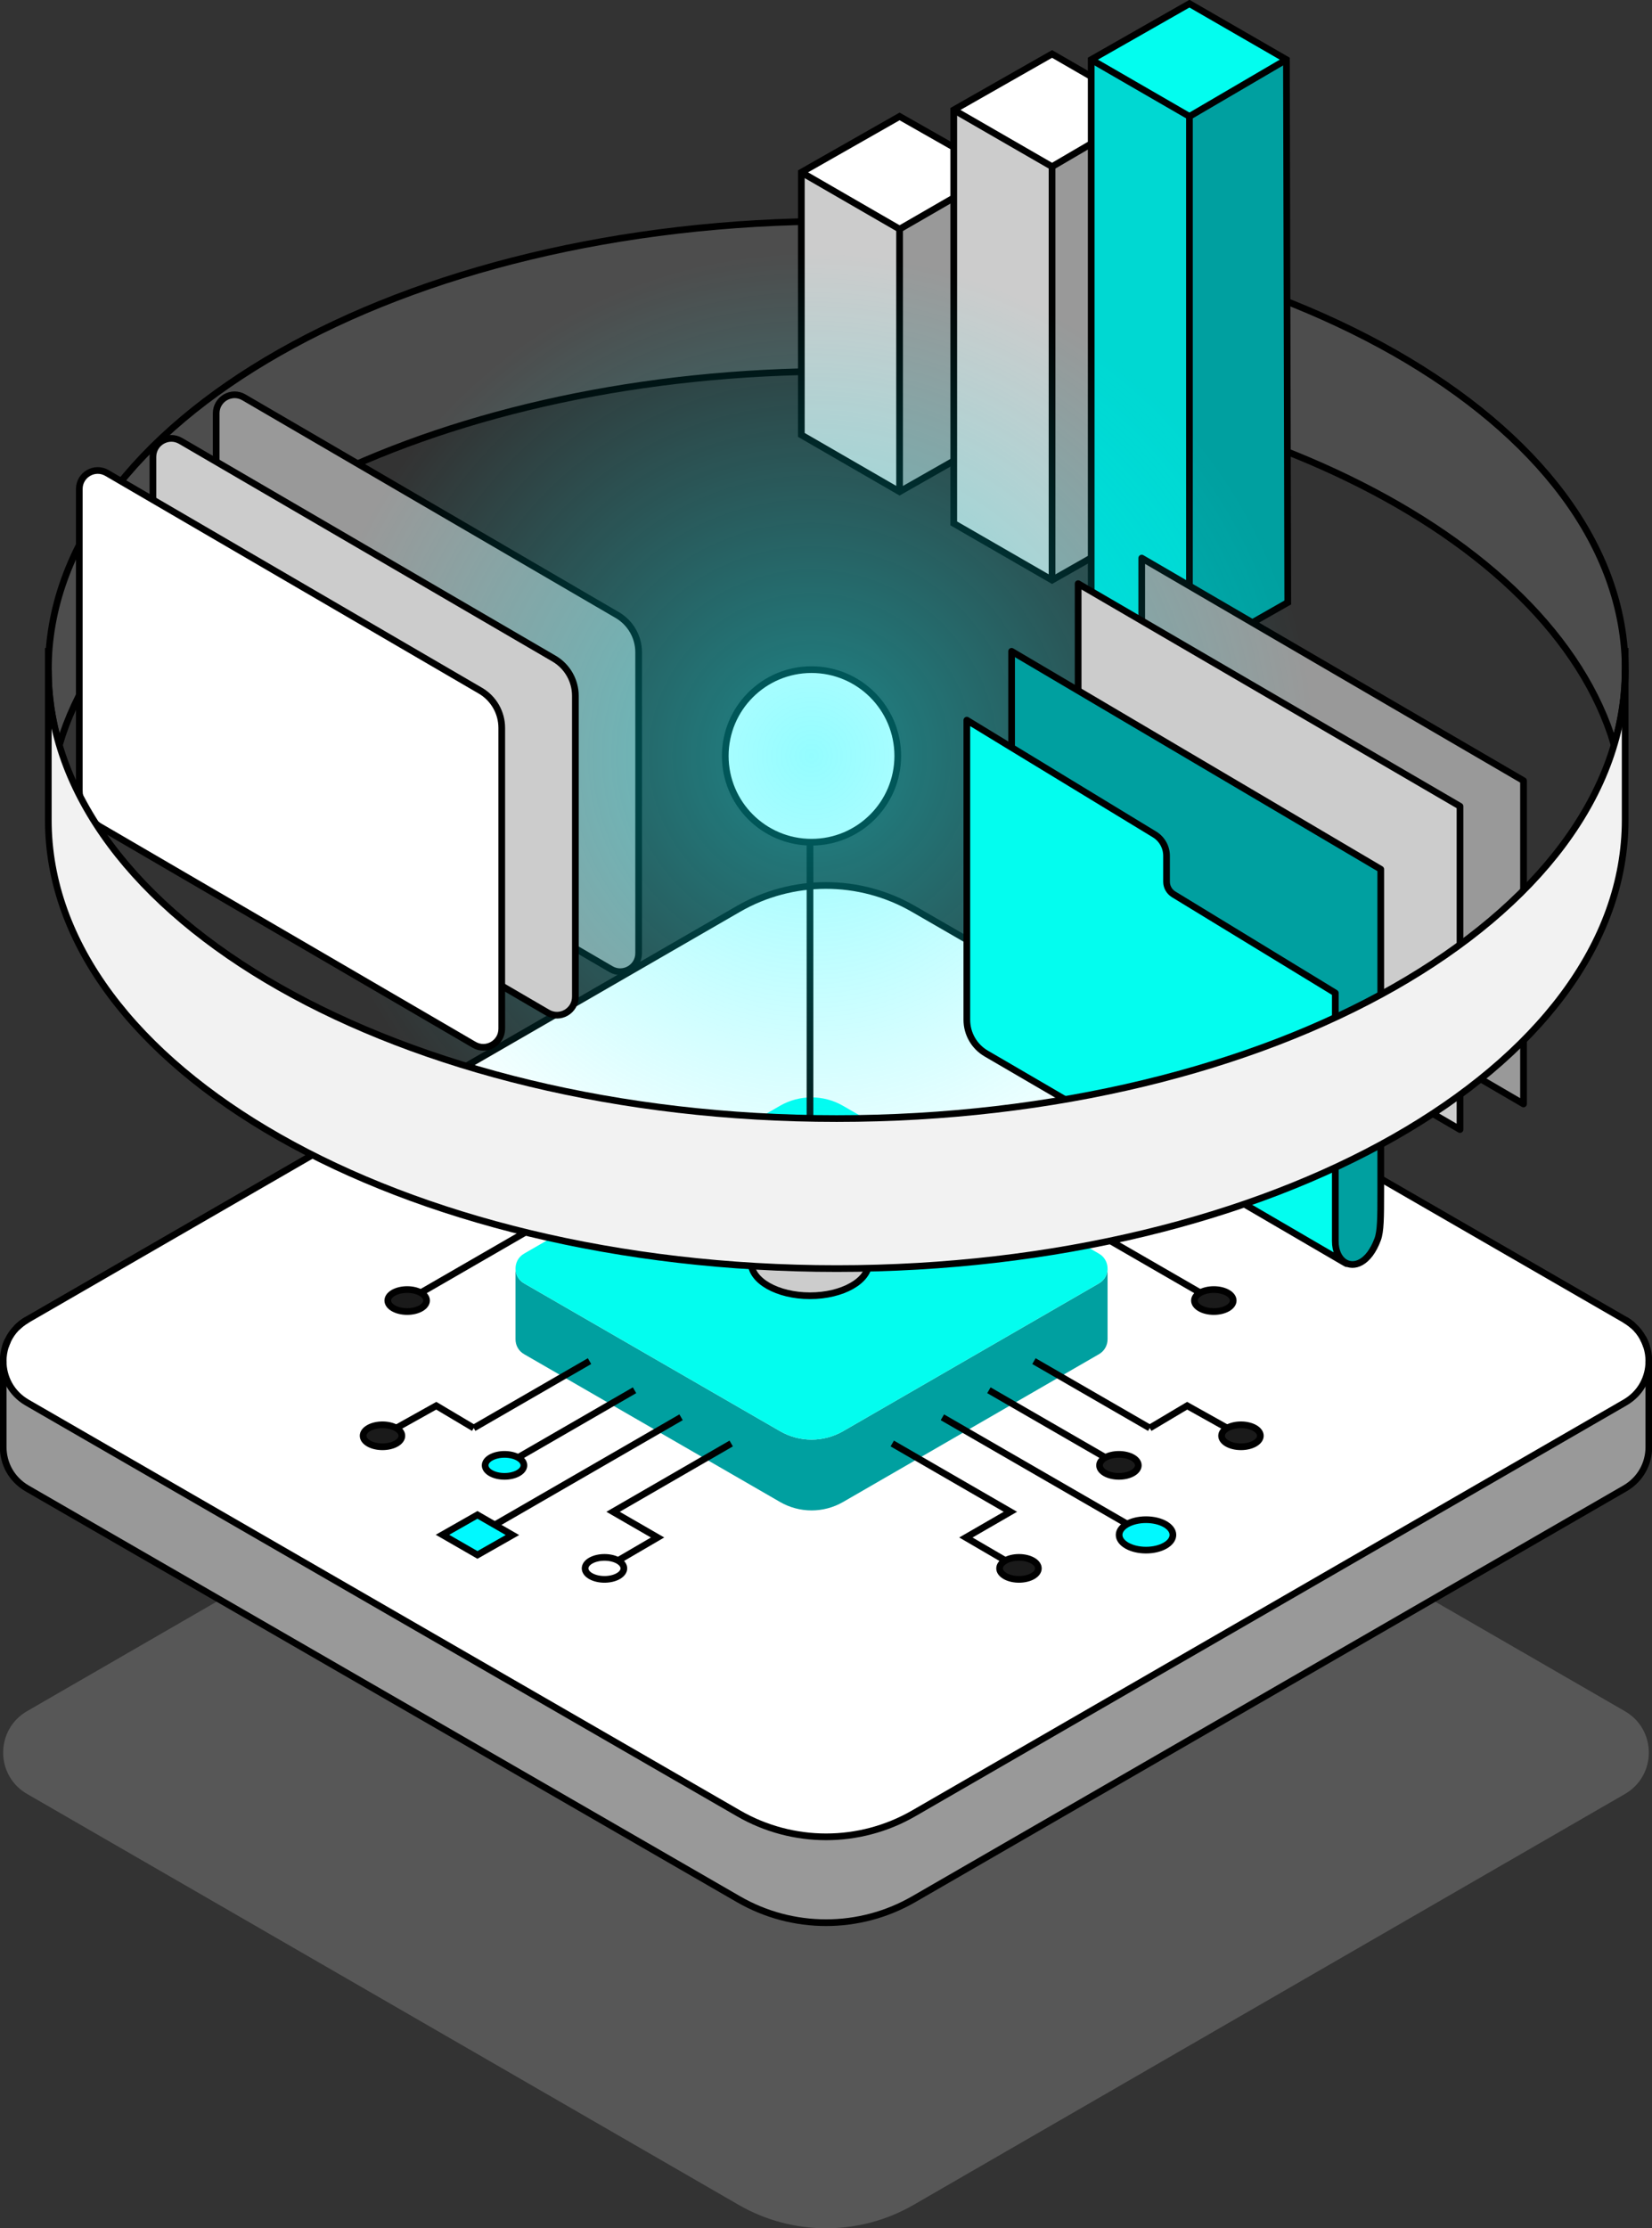 <svg width="247" height="333" viewBox="0 0 247 333" fill="none" xmlns="http://www.w3.org/2000/svg">
<rect x="0" y="0" width="247" height="333" fill="#333333" stroke="none"/>
<g clip-path="url(#clip0_6840_7339)">
<path opacity="0.3" d="M4.049 255.716L110.382 194.329C118.491 189.646 128.479 189.646 136.579 194.329L242.949 255.725C247.717 258.472 247.717 265.344 242.949 268.101L136.616 329.488C128.507 334.17 118.52 334.17 110.42 329.488L4.049 268.091C-0.718 265.344 -0.718 258.472 4.049 255.716Z" fill="#AAAAAA"/>
<path d="M246.528 203.409V216.247C246.528 218.645 245.338 221.052 242.95 222.43L136.617 283.818C128.508 288.5 118.52 288.5 110.42 283.827L4.049 222.43C2.86 221.741 1.973 220.797 1.368 219.721C0.774 218.645 0.481 217.446 0.472 216.247V203.409C0.472 205.816 1.671 208.223 4.049 209.602L110.42 270.989C118.52 275.671 128.508 275.671 136.617 270.989L242.95 209.602C245.338 208.223 246.528 205.826 246.528 203.409Z" fill="#999999"/>
<path d="M246.178 201.191C246.414 201.908 246.528 202.664 246.528 203.409C246.528 205.826 245.338 208.224 242.95 209.602L136.617 270.989C128.508 275.671 118.52 275.671 110.42 270.989L4.049 209.602C1.671 208.224 0.472 205.817 0.472 203.409C0.472 202.654 0.594 201.908 0.821 201.182C0.915 200.898 1.029 200.615 1.161 200.341C1.482 199.652 1.925 199.001 2.482 198.435C2.936 197.981 3.455 197.576 4.049 197.226L110.383 135.839C118.492 131.157 128.479 131.157 136.579 135.83L242.95 197.226C243.394 197.481 243.799 197.783 244.168 198.104C244.772 198.642 245.263 199.256 245.631 199.936C245.857 200.341 246.037 200.757 246.178 201.191Z" fill="white"/>
<path d="M0.472 203.409V216.247C0.481 217.446 0.774 218.645 1.368 219.721C1.973 220.797 2.86 221.741 4.049 222.43L110.42 283.827C118.52 288.5 128.508 288.5 136.617 283.818L242.95 222.43C245.338 221.052 246.528 218.645 246.528 216.247V203.409" stroke="black" stroke-miterlimit="10"/>
<path d="M1.161 200.341C1.029 200.615 0.916 200.898 0.821 201.181" stroke="black" stroke-miterlimit="10"/>
<path d="M4.049 197.226C3.455 197.575 2.936 197.981 2.482 198.434" stroke="black" stroke-miterlimit="10"/>
<path d="M244.168 198.104C243.8 197.783 243.394 197.481 242.95 197.226" stroke="black" stroke-miterlimit="10"/>
<path d="M246.178 201.191C246.037 200.757 245.857 200.341 245.631 199.936" stroke="black" stroke-miterlimit="10"/>
<path d="M4.049 197.226L110.383 135.839C118.492 131.157 128.479 131.157 136.579 135.83L242.95 197.226C243.394 197.481 243.799 197.774 244.168 198.104C244.772 198.642 245.263 199.256 245.631 199.936C245.857 200.332 246.037 200.757 246.178 201.191C246.414 201.908 246.528 202.664 246.528 203.409C246.528 205.826 245.338 208.224 242.95 209.602L136.617 270.989C128.508 275.671 118.52 275.671 110.42 270.989L4.049 209.602C1.671 208.224 0.472 205.817 0.472 203.409C0.472 202.654 0.594 201.908 0.821 201.182C0.915 200.898 1.029 200.615 1.161 200.341C1.482 199.652 1.925 199.001 2.482 198.435C2.936 197.972 3.455 197.566 4.049 197.226Z" stroke="black" stroke-miterlimit="10"/>
<path d="M165.598 189.571V200.143C165.598 201.012 165.164 201.88 164.314 202.371L126.053 224.46C123.136 226.141 119.549 226.141 116.632 224.46L78.362 202.371C77.503 201.88 77.078 201.012 77.078 200.143V189.571C77.078 190.439 77.503 191.298 78.362 191.789L116.632 213.878C119.549 215.559 123.136 215.559 126.053 213.878L164.314 191.789C165.164 191.298 165.598 190.439 165.598 189.571Z" fill="#00A0A0"/>
<path d="M164.871 187.777C165.352 188.278 165.598 188.92 165.598 189.571C165.598 190.439 165.164 191.298 164.314 191.789L126.053 213.879C123.136 215.559 119.549 215.559 116.632 213.879L78.362 191.789C77.503 191.298 77.078 190.439 77.078 189.571C77.078 188.702 77.503 187.834 78.362 187.343L116.613 165.254C119.53 163.574 123.127 163.574 126.044 165.254L164.305 187.343C164.522 187.466 164.71 187.617 164.871 187.777Z" fill="#03FDEF"/>
<path d="M101.83 211.802L74.019 227.859" stroke="black" stroke-miterlimit="10"/>
<path d="M94.873 207.761L77.56 217.758" stroke="black" stroke-miterlimit="10"/>
<path d="M88.142 203.41L70.829 213.406" stroke="black" stroke-miterlimit="10"/>
<path d="M109.325 215.719L91.663 225.924L98.318 229.766L92.38 233.23" stroke="black" stroke-miterlimit="10"/>
<path d="M121.106 193.639C125.971 193.639 129.914 191.403 129.914 188.646C129.914 185.888 125.971 183.652 121.106 183.652C116.242 183.652 112.299 185.888 112.299 188.646C112.299 191.403 116.242 193.639 121.106 193.639Z" fill="#CCCCCC" stroke="black" stroke-miterlimit="10"/>
<path d="M57.188 216.21C58.789 216.21 60.086 215.474 60.086 214.567C60.086 213.66 58.789 212.925 57.188 212.925C55.588 212.925 54.29 213.66 54.29 214.567C54.29 215.474 55.588 216.21 57.188 216.21Z" fill="#1A1A1A" stroke="black" stroke-miterlimit="10"/>
<path d="M90.38 236.024C91.98 236.024 93.278 235.289 93.278 234.382C93.278 233.475 91.98 232.739 90.38 232.739C88.779 232.739 87.481 233.475 87.481 234.382C87.481 235.289 88.779 236.024 90.38 236.024Z" stroke="black" stroke-miterlimit="10"/>
<path d="M75.435 220.628C77.036 220.628 78.333 219.892 78.333 218.985C78.333 218.078 77.036 217.343 75.435 217.343C73.835 217.343 72.537 218.078 72.537 218.985C72.537 219.892 73.835 220.628 75.435 220.628Z" fill="#00F9FF" stroke="black" stroke-miterlimit="10"/>
<path d="M63.013 193.13L80.326 183.133L82.931 184.709" stroke="black" stroke-miterlimit="10"/>
<path d="M60.879 195.999C62.479 195.999 63.777 195.264 63.777 194.357C63.777 193.45 62.479 192.714 60.879 192.714C59.278 192.714 57.98 193.45 57.98 194.357C57.98 195.264 59.278 195.999 60.879 195.999Z" fill="#1A1A1A" stroke="black" stroke-miterlimit="10"/>
<path d="M69.158 179.923C70.758 179.923 72.056 179.188 72.056 178.281C72.056 177.374 70.758 176.638 69.158 176.638C67.557 176.638 66.26 177.374 66.26 178.281C66.26 179.188 67.557 179.923 69.158 179.923Z" fill="#1A1A1A" stroke="black" stroke-miterlimit="10"/>
<path d="M179.352 193.13L162.039 183.133L159.434 184.709" stroke="black" stroke-miterlimit="10"/>
<path d="M181.485 195.999C183.086 195.999 184.383 195.264 184.383 194.357C184.383 193.45 183.086 192.714 181.485 192.714C179.884 192.714 178.587 193.45 178.587 194.357C178.587 195.264 179.884 195.999 181.485 195.999Z" fill="#1A1A1A" stroke="black" stroke-miterlimit="10"/>
<path d="M173.207 179.923C174.807 179.923 176.105 179.188 176.105 178.281C176.105 177.374 174.807 176.638 173.207 176.638C171.606 176.638 170.309 177.374 170.309 178.281C170.309 179.188 171.606 179.923 173.207 179.923Z" fill="#00F9FF" stroke="black" stroke-miterlimit="10"/>
<path d="M71.386 232.371L66.156 229.36L71.386 226.386L76.616 229.398L71.386 232.371Z" fill="#00F9FF" stroke="black" stroke-miterlimit="10"/>
<path d="M59.265 213.406L65.231 210.074L70.829 213.406" stroke="black" stroke-miterlimit="10"/>
<path d="M140.902 211.802L168.713 227.859" stroke="black" stroke-miterlimit="10"/>
<path d="M147.859 207.761L165.173 217.758" stroke="black" stroke-miterlimit="10"/>
<path d="M154.591 203.41L171.904 213.406" stroke="black" stroke-miterlimit="10"/>
<path d="M133.407 215.719L151.07 225.924L144.414 229.766L150.352 233.23" stroke="black" stroke-miterlimit="10"/>
<path d="M185.545 216.21C187.145 216.21 188.443 215.474 188.443 214.567C188.443 213.66 187.145 212.925 185.545 212.925C183.944 212.925 182.646 213.66 182.646 214.567C182.646 215.474 183.944 216.21 185.545 216.21Z" fill="#1A1A1A" stroke="black" stroke-miterlimit="10"/>
<path d="M152.353 236.024C153.954 236.024 155.251 235.289 155.251 234.382C155.251 233.475 153.954 232.739 152.353 232.739C150.753 232.739 149.455 233.475 149.455 234.382C149.455 235.289 150.753 236.024 152.353 236.024Z" fill="#1A1A1A" stroke="black" stroke-miterlimit="10"/>
<path d="M171.347 231.654C173.568 231.654 175.368 230.635 175.368 229.379C175.368 228.122 173.568 227.104 171.347 227.104C169.126 227.104 167.325 228.122 167.325 229.379C167.325 230.635 169.126 231.654 171.347 231.654Z" fill="#00F9FF" stroke="black" stroke-miterlimit="10"/>
<path d="M167.297 220.628C168.897 220.628 170.195 219.892 170.195 218.985C170.195 218.078 168.897 217.343 167.297 217.343C165.696 217.343 164.398 218.078 164.398 218.985C164.398 219.892 165.696 220.628 167.297 220.628Z" fill="#1A1A1A" stroke="black" stroke-miterlimit="10"/>
<path d="M183.467 213.406L177.501 210.074L171.903 213.406" stroke="black" stroke-miterlimit="10"/>
<path d="M121.106 125.861V188.646" stroke="black" stroke-miterlimit="10"/>
<path d="M125.11 55.487C183.497 55.487 231.962 79.634 241.345 111.324C242.422 107.68 242.997 103.932 242.997 100.109C242.997 63.077 190.218 33.058 125.119 33.058C60.02 33.058 7.222 63.077 7.222 100.109C7.222 103.932 7.788 107.68 8.874 111.324C18.257 79.634 66.723 55.487 125.11 55.487Z" fill="#4D4D4D" stroke="black" stroke-miterlimit="10"/>
<path d="M149.2 25.752V65.116L134.502 73.48V34.238L149.2 25.752Z" fill="#999999"/>
<path d="M149.2 25.752L134.502 34.238L119.813 25.752L134.502 17.398L149.2 25.752Z" fill="white"/>
<path d="M134.502 34.238V73.48L119.813 64.993V25.752L134.502 34.238Z" fill="#CCCCCC"/>
<path d="M149.2 25.752L134.502 17.398L119.813 25.752V64.993L134.502 73.48L149.2 65.116V25.752Z" stroke="black" stroke-miterlimit="10"/>
<path d="M134.502 34.238V73.48" stroke="black" stroke-miterlimit="10"/>
<path d="M119.813 25.752L134.502 34.238" stroke="black" stroke-miterlimit="10"/>
<path d="M149.2 25.752L134.502 34.238" stroke="black" stroke-miterlimit="10"/>
<path d="M171.8 16.425L171.998 78.332L157.3 86.695V24.902L171.8 16.425Z" fill="#999999"/>
<path d="M171.8 16.425L157.3 24.902L142.602 16.425L157.3 8.062L171.8 16.425Z" fill="white"/>
<path d="M157.3 24.902V86.695L142.602 78.219V16.425L157.3 24.902Z" fill="#CCCCCC"/>
<path d="M171.8 16.425L157.3 8.062L142.602 16.425V78.219L157.3 86.695L171.998 78.332L171.8 16.425Z" stroke="black" stroke-miterlimit="10"/>
<path d="M157.3 24.902V86.696" stroke="black" stroke-miterlimit="10"/>
<path d="M142.602 16.425L157.3 24.902" stroke="black" stroke-miterlimit="10"/>
<path d="M171.8 16.425L157.3 24.902" stroke="black" stroke-miterlimit="10"/>
<path d="M192.341 8.911L192.539 90.037L177.841 98.401V17.398L192.341 8.911Z" fill="#00A0A0"/>
<path d="M192.341 8.911L177.841 17.398L163.152 8.911L177.841 0.547L192.341 8.911Z" fill="#03FDEF"/>
<path d="M177.841 17.398V98.401L163.152 89.914V8.911L177.841 17.398Z" fill="#00D8D2"/>
<path d="M192.341 8.911L177.841 0.547L163.152 8.911V89.914L177.841 98.401L192.539 90.037L192.341 8.911Z" stroke="black" stroke-miterlimit="10"/>
<path d="M177.841 17.398V98.401" stroke="black" stroke-miterlimit="10"/>
<path d="M163.152 8.911L177.841 17.398" stroke="black" stroke-miterlimit="10"/>
<path d="M192.341 8.911L177.841 17.398" stroke="black" stroke-miterlimit="10"/>
<path d="M35.514 112.291L91.343 144.831C93.183 145.907 95.487 144.576 95.487 142.442V97.48C95.487 95.196 94.269 93.072 92.296 91.92L36.467 59.381C34.627 58.305 32.323 59.636 32.323 61.769V106.731C32.323 109.016 33.541 111.14 35.514 112.291Z" fill="#999999" stroke="black" stroke-linecap="round" stroke-linejoin="round"/>
<path d="M170.705 131.714L227.789 164.98V116.667L170.705 83.401V131.714Z" fill="#999999" stroke="black" stroke-linecap="round" stroke-linejoin="round"/>
<path d="M121.334 125.861C128.455 125.861 134.229 120.088 134.229 112.967C134.229 105.845 128.455 100.072 121.334 100.072C114.212 100.072 108.438 105.845 108.438 112.967C108.438 120.088 114.212 125.861 121.334 125.861Z" fill="white" stroke="black" stroke-linecap="round" stroke-linejoin="round"/>
<path d="M71.197 179.536L75.238 181.868L84.026 176.799L90.578 180.292" stroke="black" stroke-miterlimit="10"/>
<path d="M89.86 171.739L97.941 176.043" stroke="black" stroke-miterlimit="10"/>
<path d="M171.168 179.536L167.127 181.868L158.339 176.799L151.787 180.292" stroke="black" stroke-miterlimit="10"/>
<path d="M152.505 171.739L144.424 176.043" stroke="black" stroke-miterlimit="10"/>
<path opacity="0.42" d="M121.333 188.599C163.105 188.599 196.967 154.737 196.967 112.967C196.967 71.196 163.105 37.334 121.333 37.334C79.562 37.334 45.699 71.196 45.699 112.967C45.699 154.737 79.562 188.599 121.333 188.599Z" fill="url(#paint0_radial_6840_7339)"/>
<path d="M26.055 118.795L81.884 151.334C83.725 152.41 86.028 151.079 86.028 148.946V103.984C86.028 101.7 84.81 99.576 82.837 98.424L27.009 65.894C25.168 64.818 22.864 66.149 22.864 68.283V113.245C22.864 115.529 24.082 117.653 26.055 118.805V118.795Z" fill="#CCCCCC" stroke="black" stroke-linecap="round" stroke-linejoin="round"/>
<path d="M15.047 123.591L70.876 156.13C72.717 157.206 75.02 155.875 75.02 153.741V108.779C75.02 106.495 73.802 104.371 71.829 103.219L16.001 70.69C14.16 69.614 11.856 70.945 11.856 73.078V118.04C11.856 120.324 13.074 122.448 15.047 123.6V123.591Z" fill="white" stroke="black" stroke-linecap="round" stroke-linejoin="round"/>
<path d="M161.199 135.537L218.293 168.803V120.49L161.199 87.224V135.537Z" fill="#CCCCCC" stroke="black" stroke-linecap="round" stroke-linejoin="round"/>
<path d="M206.446 129.911V178.215C206.446 181.934 206.427 184.039 205.983 185.219C204.652 188.778 202.424 189.561 200.999 188.608C200.196 188.07 199.649 186.965 199.649 185.493V148.404L175.473 133.659C174.821 133.253 174.415 132.545 174.415 131.78V127.91C174.415 126.607 173.736 125.389 172.622 124.71L151.174 111.664L151.249 111.541V97.353L206.446 129.921V129.911Z" fill="#00A0A0"/>
<path d="M200.99 188.608L200.971 188.646L147.445 157.438C145.652 156.39 144.557 154.473 144.557 152.397V107.624L151.174 111.654L172.622 124.7C173.736 125.38 174.416 126.588 174.416 127.9V131.771C174.416 132.535 174.822 133.243 175.473 133.649L199.649 148.394V185.483C199.649 186.956 200.197 188.06 200.999 188.599L200.99 188.608Z" fill="#03FDEF"/>
<path d="M201.329 188.844L200.971 188.646L147.445 157.437C145.652 156.39 144.557 154.473 144.557 152.397V107.623L151.174 111.654L172.622 124.7C173.736 125.38 174.416 126.588 174.416 127.9V131.771C174.416 132.535 174.822 133.243 175.473 133.649L199.649 148.394V185.483C199.649 186.956 200.197 188.06 200.999 188.598C202.424 189.552 204.662 188.768 205.983 185.209C206.427 184.03 206.446 181.924 206.446 178.205V129.901L151.25 97.334V111.522" stroke="black" stroke-linecap="round" stroke-linejoin="round"/>
<path d="M242.979 100.1V122.539C242.979 159.562 190.208 189.58 125.1 189.58C59.992 189.58 7.222 159.562 7.222 122.539V100.1C7.222 137.133 59.992 167.161 125.11 167.161C190.227 167.161 242.988 137.142 242.988 100.1H242.979Z" fill="#F2F2F2"/>
<path d="M7.335 97.344H7.222V122.539C7.222 159.562 59.992 189.58 125.11 189.58C190.227 189.58 242.988 159.562 242.988 122.539V97.344H242.884" stroke="black" stroke-miterlimit="10"/>
<path d="M242.979 100.1C242.979 137.133 190.208 167.161 125.1 167.161C59.992 167.161 7.222 137.142 7.222 100.1" stroke="black" stroke-miterlimit="10"/>
</g>
<defs>
<radialGradient id="paint0_radial_6840_7339" cx="0" cy="0" r="1" gradientUnits="userSpaceOnUse" gradientTransform="translate(121.333 112.967) scale(75.634 75.632)">
<stop stop-color="#00F9FF"/>
<stop offset="1" stop-color="#00F9FF" stop-opacity="0"/>
</radialGradient>
<clipPath id="clip0_6840_7339">
<rect width="247" height="333" fill="white"/>
</clipPath>
</defs>
</svg>

